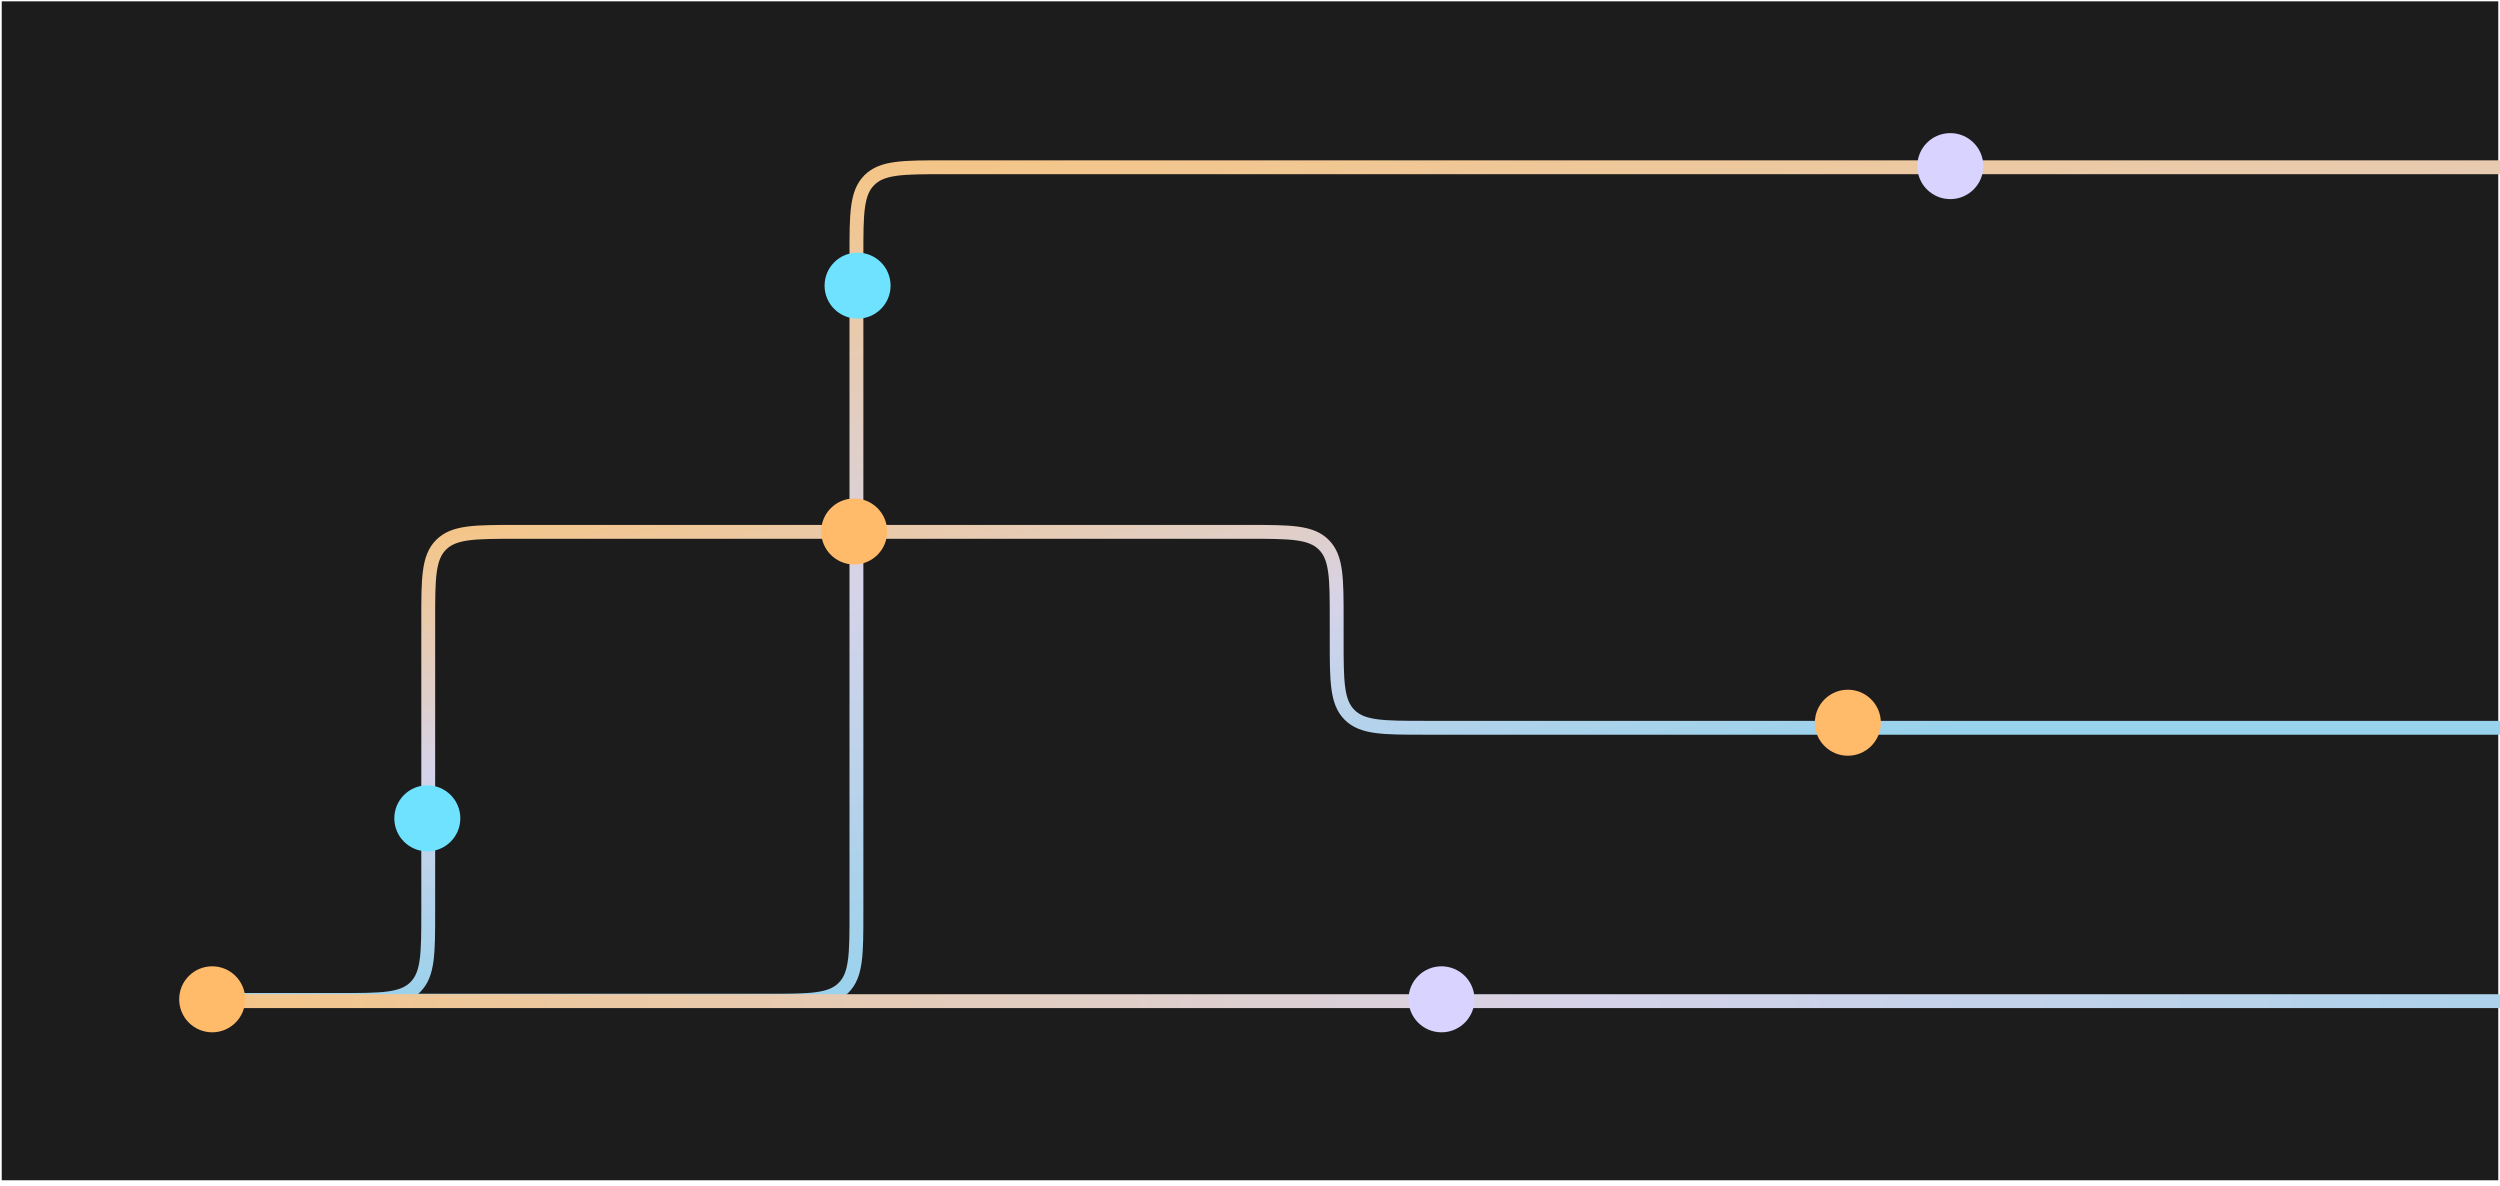 <svg width="721" height="342" viewBox="0 0 721 342" fill="none" xmlns="http://www.w3.org/2000/svg">
  <rect width="720" height="340" transform="translate(0.5 0.389)" fill="#1C1C1C" />
  <g filter="url(#filter0_d_3660_2262)">
    <path
      d="M61 288.389H98.114C110.08 288.389 116.064 288.389 119.781 284.671C123.499 280.954 123.499 274.971 123.499 263.004L123.499 178.773C123.499 166.807 123.499 160.824 127.216 157.106C130.933 153.389 136.917 153.389 148.883 153.389L360.115 153.389C372.082 153.389 378.065 153.389 381.783 157.106C385.5 160.824 385.5 166.807 385.5 178.773V184.504C385.5 196.471 385.5 202.454 389.217 206.171C392.935 209.889 398.918 209.889 410.885 209.889L769.5 209.889"
      stroke="url(#paint0_linear_3660_2262)" stroke-width="4" stroke-linecap="square"
      stroke-linejoin="round" />
  </g>
  <g filter="url(#filter1_d_3660_2262)">
    <path
      d="M719.783 48.237L272.38 48.237C260.414 48.237 254.431 48.237 250.713 51.955C246.996 55.672 246.996 61.656 246.996 73.622L246.996 263.213C246.996 275.179 246.996 281.162 243.278 284.88C239.561 288.597 233.578 288.597 221.611 288.597H59.388"
      stroke="url(#paint1_linear_3660_2262)" stroke-width="4" stroke-linecap="square"
      stroke-linejoin="round" />
  </g>
  <path
    d="M59.349 286.731H57.349V290.731H59.349V286.731ZM59.349 290.731H852.616V286.731H59.349V290.731Z"
    fill="url(#paint2_linear_3660_2262)" />
  <g filter="url(#filter2_ddd_3660_2262)">
    <circle cx="246.34" cy="153.282" r="9.519" fill="#FFBA6A" />
  </g>
  <g filter="url(#filter3_ddd_3660_2262)">
    <circle cx="532.92" cy="208.432" r="9.519" fill="#FFBA6A" />
  </g>
  <g filter="url(#filter4_ddd_3660_2262)">
    <circle cx="61.196" cy="288.201" r="9.519" fill="#FFBA6A" />
  </g>
  <g filter="url(#filter5_ddd_3660_2262)">
    <circle cx="123.239" cy="236.007" r="9.519" fill="#6FE2FF" />
  </g>
  <g filter="url(#filter6_ddd_3660_2262)">
    <circle cx="247.325" cy="82.376" r="9.519" fill="#6FE2FF" />
  </g>
  <g filter="url(#filter7_ddd_3660_2262)">
    <circle cx="415.728" cy="288.202" r="9.519" fill="#D8D3FF" />
  </g>
  <g filter="url(#filter8_ddd_3660_2262)">
    <circle cx="562.465" cy="47.908" r="9.519" fill="#D8D3FF" />
  </g>
  <defs>
    <filter id="filter0_d_3660_2262" x="51.067" y="143.456" width="728.365" height="154.865"
      filterUnits="userSpaceOnUse" color-interpolation-filters="sRGB">
      <feFlood flood-opacity="0" result="BackgroundImageFix" />
      <feColorMatrix in="SourceAlpha" type="matrix"
        values="0 0 0 0 0 0 0 0 0 0 0 0 0 0 0 0 0 0 127 0" result="hardAlpha" />
      <feOffset />
      <feGaussianBlur stdDeviation="3.966" />
      <feComposite in2="hardAlpha" operator="out" />
      <feColorMatrix type="matrix" values="0 0 0 0 1 0 0 0 0 1 0 0 0 0 1 0 0 0 0.5 0" />
      <feBlend mode="normal" in2="BackgroundImageFix" result="effect1_dropShadow_3660_2262" />
      <feBlend mode="normal" in="SourceGraphic" in2="effect1_dropShadow_3660_2262" result="shape" />
    </filter>
    <filter id="filter1_d_3660_2262" x="41.523" y="30.372" width="696.126" height="276.091"
      filterUnits="userSpaceOnUse" color-interpolation-filters="sRGB">
      <feFlood flood-opacity="0" result="BackgroundImageFix" />
      <feColorMatrix in="SourceAlpha" type="matrix"
        values="0 0 0 0 0 0 0 0 0 0 0 0 0 0 0 0 0 0 127 0" result="hardAlpha" />
      <feOffset />
      <feGaussianBlur stdDeviation="7.933" />
      <feComposite in2="hardAlpha" operator="out" />
      <feColorMatrix type="matrix" values="0 0 0 0 1 0 0 0 0 1 0 0 0 0 1 0 0 0 0.1 0" />
      <feBlend mode="normal" in2="BackgroundImageFix" result="effect1_dropShadow_3660_2262" />
      <feBlend mode="normal" in="SourceGraphic" in2="effect1_dropShadow_3660_2262" result="shape" />
    </filter>
    <filter id="filter2_ddd_3660_2262" x="224.827" y="131.769" width="43.027" height="43.027"
      filterUnits="userSpaceOnUse" color-interpolation-filters="sRGB">
      <feFlood flood-opacity="0" result="BackgroundImageFix" />
      <feColorMatrix in="SourceAlpha" type="matrix"
        values="0 0 0 0 0 0 0 0 0 0 0 0 0 0 0 0 0 0 127 0" result="hardAlpha" />
      <feOffset />
      <feGaussianBlur stdDeviation="0.857" />
      <feColorMatrix type="matrix" values="0 0 0 0 1 0 0 0 0 0.729 0 0 0 0 0.416 0 0 0 1 0" />
      <feBlend mode="normal" in2="BackgroundImageFix" result="effect1_dropShadow_3660_2262" />
      <feColorMatrix in="SourceAlpha" type="matrix"
        values="0 0 0 0 0 0 0 0 0 0 0 0 0 0 0 0 0 0 127 0" result="hardAlpha" />
      <feOffset />
      <feGaussianBlur stdDeviation="1.713" />
      <feColorMatrix type="matrix" values="0 0 0 0 1 0 0 0 0 0.729 0 0 0 0 0.416 0 0 0 1 0" />
      <feBlend mode="normal" in2="effect1_dropShadow_3660_2262"
        result="effect2_dropShadow_3660_2262" />
      <feColorMatrix in="SourceAlpha" type="matrix"
        values="0 0 0 0 0 0 0 0 0 0 0 0 0 0 0 0 0 0 127 0" result="hardAlpha" />
      <feOffset />
      <feGaussianBlur stdDeviation="5.997" />
      <feColorMatrix type="matrix" values="0 0 0 0 1 0 0 0 0 0.729 0 0 0 0 0.416 0 0 0 1 0" />
      <feBlend mode="normal" in2="effect2_dropShadow_3660_2262"
        result="effect3_dropShadow_3660_2262" />
      <feBlend mode="normal" in="SourceGraphic" in2="effect3_dropShadow_3660_2262" result="shape" />
    </filter>
    <filter id="filter3_ddd_3660_2262" x="511.407" y="186.918" width="43.027" height="43.027"
      filterUnits="userSpaceOnUse" color-interpolation-filters="sRGB">
      <feFlood flood-opacity="0" result="BackgroundImageFix" />
      <feColorMatrix in="SourceAlpha" type="matrix"
        values="0 0 0 0 0 0 0 0 0 0 0 0 0 0 0 0 0 0 127 0" result="hardAlpha" />
      <feOffset />
      <feGaussianBlur stdDeviation="0.857" />
      <feColorMatrix type="matrix" values="0 0 0 0 1 0 0 0 0 0.729 0 0 0 0 0.416 0 0 0 1 0" />
      <feBlend mode="normal" in2="BackgroundImageFix" result="effect1_dropShadow_3660_2262" />
      <feColorMatrix in="SourceAlpha" type="matrix"
        values="0 0 0 0 0 0 0 0 0 0 0 0 0 0 0 0 0 0 127 0" result="hardAlpha" />
      <feOffset />
      <feGaussianBlur stdDeviation="1.713" />
      <feColorMatrix type="matrix" values="0 0 0 0 1 0 0 0 0 0.729 0 0 0 0 0.416 0 0 0 1 0" />
      <feBlend mode="normal" in2="effect1_dropShadow_3660_2262"
        result="effect2_dropShadow_3660_2262" />
      <feColorMatrix in="SourceAlpha" type="matrix"
        values="0 0 0 0 0 0 0 0 0 0 0 0 0 0 0 0 0 0 127 0" result="hardAlpha" />
      <feOffset />
      <feGaussianBlur stdDeviation="5.997" />
      <feColorMatrix type="matrix" values="0 0 0 0 1 0 0 0 0 0.729 0 0 0 0 0.416 0 0 0 1 0" />
      <feBlend mode="normal" in2="effect2_dropShadow_3660_2262"
        result="effect3_dropShadow_3660_2262" />
      <feBlend mode="normal" in="SourceGraphic" in2="effect3_dropShadow_3660_2262" result="shape" />
    </filter>
    <filter id="filter4_ddd_3660_2262" x="39.683" y="266.688" width="43.027" height="43.027"
      filterUnits="userSpaceOnUse" color-interpolation-filters="sRGB">
      <feFlood flood-opacity="0" result="BackgroundImageFix" />
      <feColorMatrix in="SourceAlpha" type="matrix"
        values="0 0 0 0 0 0 0 0 0 0 0 0 0 0 0 0 0 0 127 0" result="hardAlpha" />
      <feOffset />
      <feGaussianBlur stdDeviation="0.857" />
      <feColorMatrix type="matrix" values="0 0 0 0 1 0 0 0 0 0.729 0 0 0 0 0.416 0 0 0 1 0" />
      <feBlend mode="normal" in2="BackgroundImageFix" result="effect1_dropShadow_3660_2262" />
      <feColorMatrix in="SourceAlpha" type="matrix"
        values="0 0 0 0 0 0 0 0 0 0 0 0 0 0 0 0 0 0 127 0" result="hardAlpha" />
      <feOffset />
      <feGaussianBlur stdDeviation="1.713" />
      <feColorMatrix type="matrix" values="0 0 0 0 1 0 0 0 0 0.729 0 0 0 0 0.416 0 0 0 1 0" />
      <feBlend mode="normal" in2="effect1_dropShadow_3660_2262"
        result="effect2_dropShadow_3660_2262" />
      <feColorMatrix in="SourceAlpha" type="matrix"
        values="0 0 0 0 0 0 0 0 0 0 0 0 0 0 0 0 0 0 127 0" result="hardAlpha" />
      <feOffset />
      <feGaussianBlur stdDeviation="5.997" />
      <feColorMatrix type="matrix" values="0 0 0 0 1 0 0 0 0 0.729 0 0 0 0 0.416 0 0 0 1 0" />
      <feBlend mode="normal" in2="effect2_dropShadow_3660_2262"
        result="effect3_dropShadow_3660_2262" />
      <feBlend mode="normal" in="SourceGraphic" in2="effect3_dropShadow_3660_2262" result="shape" />
    </filter>
    <filter id="filter5_ddd_3660_2262" x="101.726" y="214.494" width="43.027" height="43.027"
      filterUnits="userSpaceOnUse" color-interpolation-filters="sRGB">
      <feFlood flood-opacity="0" result="BackgroundImageFix" />
      <feColorMatrix in="SourceAlpha" type="matrix"
        values="0 0 0 0 0 0 0 0 0 0 0 0 0 0 0 0 0 0 127 0" result="hardAlpha" />
      <feOffset />
      <feGaussianBlur stdDeviation="0.857" />
      <feColorMatrix type="matrix" values="0 0 0 0 0.435 0 0 0 0 0.886 0 0 0 0 1 0 0 0 1 0" />
      <feBlend mode="normal" in2="BackgroundImageFix" result="effect1_dropShadow_3660_2262" />
      <feColorMatrix in="SourceAlpha" type="matrix"
        values="0 0 0 0 0 0 0 0 0 0 0 0 0 0 0 0 0 0 127 0" result="hardAlpha" />
      <feOffset />
      <feGaussianBlur stdDeviation="1.713" />
      <feColorMatrix type="matrix" values="0 0 0 0 0.435 0 0 0 0 0.886 0 0 0 0 1 0 0 0 1 0" />
      <feBlend mode="normal" in2="effect1_dropShadow_3660_2262"
        result="effect2_dropShadow_3660_2262" />
      <feColorMatrix in="SourceAlpha" type="matrix"
        values="0 0 0 0 0 0 0 0 0 0 0 0 0 0 0 0 0 0 127 0" result="hardAlpha" />
      <feOffset />
      <feGaussianBlur stdDeviation="5.997" />
      <feColorMatrix type="matrix" values="0 0 0 0 0.435 0 0 0 0 0.886 0 0 0 0 1 0 0 0 1 0" />
      <feBlend mode="normal" in2="effect2_dropShadow_3660_2262"
        result="effect3_dropShadow_3660_2262" />
      <feBlend mode="normal" in="SourceGraphic" in2="effect3_dropShadow_3660_2262" result="shape" />
    </filter>
    <filter id="filter6_ddd_3660_2262" x="225.812" y="60.863" width="43.027" height="43.027"
      filterUnits="userSpaceOnUse" color-interpolation-filters="sRGB">
      <feFlood flood-opacity="0" result="BackgroundImageFix" />
      <feColorMatrix in="SourceAlpha" type="matrix"
        values="0 0 0 0 0 0 0 0 0 0 0 0 0 0 0 0 0 0 127 0" result="hardAlpha" />
      <feOffset />
      <feGaussianBlur stdDeviation="0.857" />
      <feColorMatrix type="matrix" values="0 0 0 0 0.435 0 0 0 0 0.886 0 0 0 0 1 0 0 0 1 0" />
      <feBlend mode="normal" in2="BackgroundImageFix" result="effect1_dropShadow_3660_2262" />
      <feColorMatrix in="SourceAlpha" type="matrix"
        values="0 0 0 0 0 0 0 0 0 0 0 0 0 0 0 0 0 0 127 0" result="hardAlpha" />
      <feOffset />
      <feGaussianBlur stdDeviation="1.713" />
      <feColorMatrix type="matrix" values="0 0 0 0 0.435 0 0 0 0 0.886 0 0 0 0 1 0 0 0 1 0" />
      <feBlend mode="normal" in2="effect1_dropShadow_3660_2262"
        result="effect2_dropShadow_3660_2262" />
      <feColorMatrix in="SourceAlpha" type="matrix"
        values="0 0 0 0 0 0 0 0 0 0 0 0 0 0 0 0 0 0 127 0" result="hardAlpha" />
      <feOffset />
      <feGaussianBlur stdDeviation="5.997" />
      <feColorMatrix type="matrix" values="0 0 0 0 0.435 0 0 0 0 0.886 0 0 0 0 1 0 0 0 1 0" />
      <feBlend mode="normal" in2="effect2_dropShadow_3660_2262"
        result="effect3_dropShadow_3660_2262" />
      <feBlend mode="normal" in="SourceGraphic" in2="effect3_dropShadow_3660_2262" result="shape" />
    </filter>
    <filter id="filter7_ddd_3660_2262" x="394.214" y="266.688" width="43.027" height="43.027"
      filterUnits="userSpaceOnUse" color-interpolation-filters="sRGB">
      <feFlood flood-opacity="0" result="BackgroundImageFix" />
      <feColorMatrix in="SourceAlpha" type="matrix"
        values="0 0 0 0 0 0 0 0 0 0 0 0 0 0 0 0 0 0 127 0" result="hardAlpha" />
      <feOffset />
      <feGaussianBlur stdDeviation="0.857" />
      <feColorMatrix type="matrix" values="0 0 0 0 0.847 0 0 0 0 0.827 0 0 0 0 1 0 0 0 1 0" />
      <feBlend mode="normal" in2="BackgroundImageFix" result="effect1_dropShadow_3660_2262" />
      <feColorMatrix in="SourceAlpha" type="matrix"
        values="0 0 0 0 0 0 0 0 0 0 0 0 0 0 0 0 0 0 127 0" result="hardAlpha" />
      <feOffset />
      <feGaussianBlur stdDeviation="1.713" />
      <feColorMatrix type="matrix" values="0 0 0 0 0.847 0 0 0 0 0.827 0 0 0 0 1 0 0 0 1 0" />
      <feBlend mode="normal" in2="effect1_dropShadow_3660_2262"
        result="effect2_dropShadow_3660_2262" />
      <feColorMatrix in="SourceAlpha" type="matrix"
        values="0 0 0 0 0 0 0 0 0 0 0 0 0 0 0 0 0 0 127 0" result="hardAlpha" />
      <feOffset />
      <feGaussianBlur stdDeviation="5.997" />
      <feColorMatrix type="matrix" values="0 0 0 0 0.847 0 0 0 0 0.827 0 0 0 0 1 0 0 0 1 0" />
      <feBlend mode="normal" in2="effect2_dropShadow_3660_2262"
        result="effect3_dropShadow_3660_2262" />
      <feBlend mode="normal" in="SourceGraphic" in2="effect3_dropShadow_3660_2262" result="shape" />
    </filter>
    <filter id="filter8_ddd_3660_2262" x="540.951" y="26.395" width="43.027" height="43.027"
      filterUnits="userSpaceOnUse" color-interpolation-filters="sRGB">
      <feFlood flood-opacity="0" result="BackgroundImageFix" />
      <feColorMatrix in="SourceAlpha" type="matrix"
        values="0 0 0 0 0 0 0 0 0 0 0 0 0 0 0 0 0 0 127 0" result="hardAlpha" />
      <feOffset />
      <feGaussianBlur stdDeviation="0.857" />
      <feColorMatrix type="matrix" values="0 0 0 0 0.847 0 0 0 0 0.827 0 0 0 0 1 0 0 0 1 0" />
      <feBlend mode="normal" in2="BackgroundImageFix" result="effect1_dropShadow_3660_2262" />
      <feColorMatrix in="SourceAlpha" type="matrix"
        values="0 0 0 0 0 0 0 0 0 0 0 0 0 0 0 0 0 0 127 0" result="hardAlpha" />
      <feOffset />
      <feGaussianBlur stdDeviation="1.713" />
      <feColorMatrix type="matrix" values="0 0 0 0 0.847 0 0 0 0 0.827 0 0 0 0 1 0 0 0 1 0" />
      <feBlend mode="normal" in2="effect1_dropShadow_3660_2262"
        result="effect2_dropShadow_3660_2262" />
      <feColorMatrix in="SourceAlpha" type="matrix"
        values="0 0 0 0 0 0 0 0 0 0 0 0 0 0 0 0 0 0 127 0" result="hardAlpha" />
      <feOffset />
      <feGaussianBlur stdDeviation="5.997" />
      <feColorMatrix type="matrix" values="0 0 0 0 0.847 0 0 0 0 0.827 0 0 0 0 1 0 0 0 1 0" />
      <feBlend mode="normal" in2="effect2_dropShadow_3660_2262"
        result="effect3_dropShadow_3660_2262" />
      <feBlend mode="normal" in="SourceGraphic" in2="effect3_dropShadow_3660_2262" result="shape" />
    </filter>
    <linearGradient id="paint0_linear_3660_2262" x1="124.384" y1="153.325" x2="148.184" y2="284.632"
      gradientUnits="userSpaceOnUse">
      <stop stop-color="#F4C587" />
      <stop offset="0.5" stop-color="#D6D3E9" />
      <stop offset="1" stop-color="#99D2EC" />
    </linearGradient>
    <linearGradient id="paint1_linear_3660_2262" x1="249.653" y1="48.124" x2="275.316" y2="286.831"
      gradientUnits="userSpaceOnUse">
      <stop stop-color="#F4C587" />
      <stop offset="0.5" stop-color="#D6D3E9" />
      <stop offset="1" stop-color="#99D2EC" />
    </linearGradient>
    <linearGradient id="paint2_linear_3660_2262" x1="59.349" y1="288.731" x2="852.615" y2="287.79"
      gradientUnits="userSpaceOnUse">
      <stop stop-color="#F4C587" />
      <stop offset="0.5" stop-color="#D6D3E9" />
      <stop offset="1" stop-color="#99D2EC" />
    </linearGradient>
  </defs>
</svg>
  